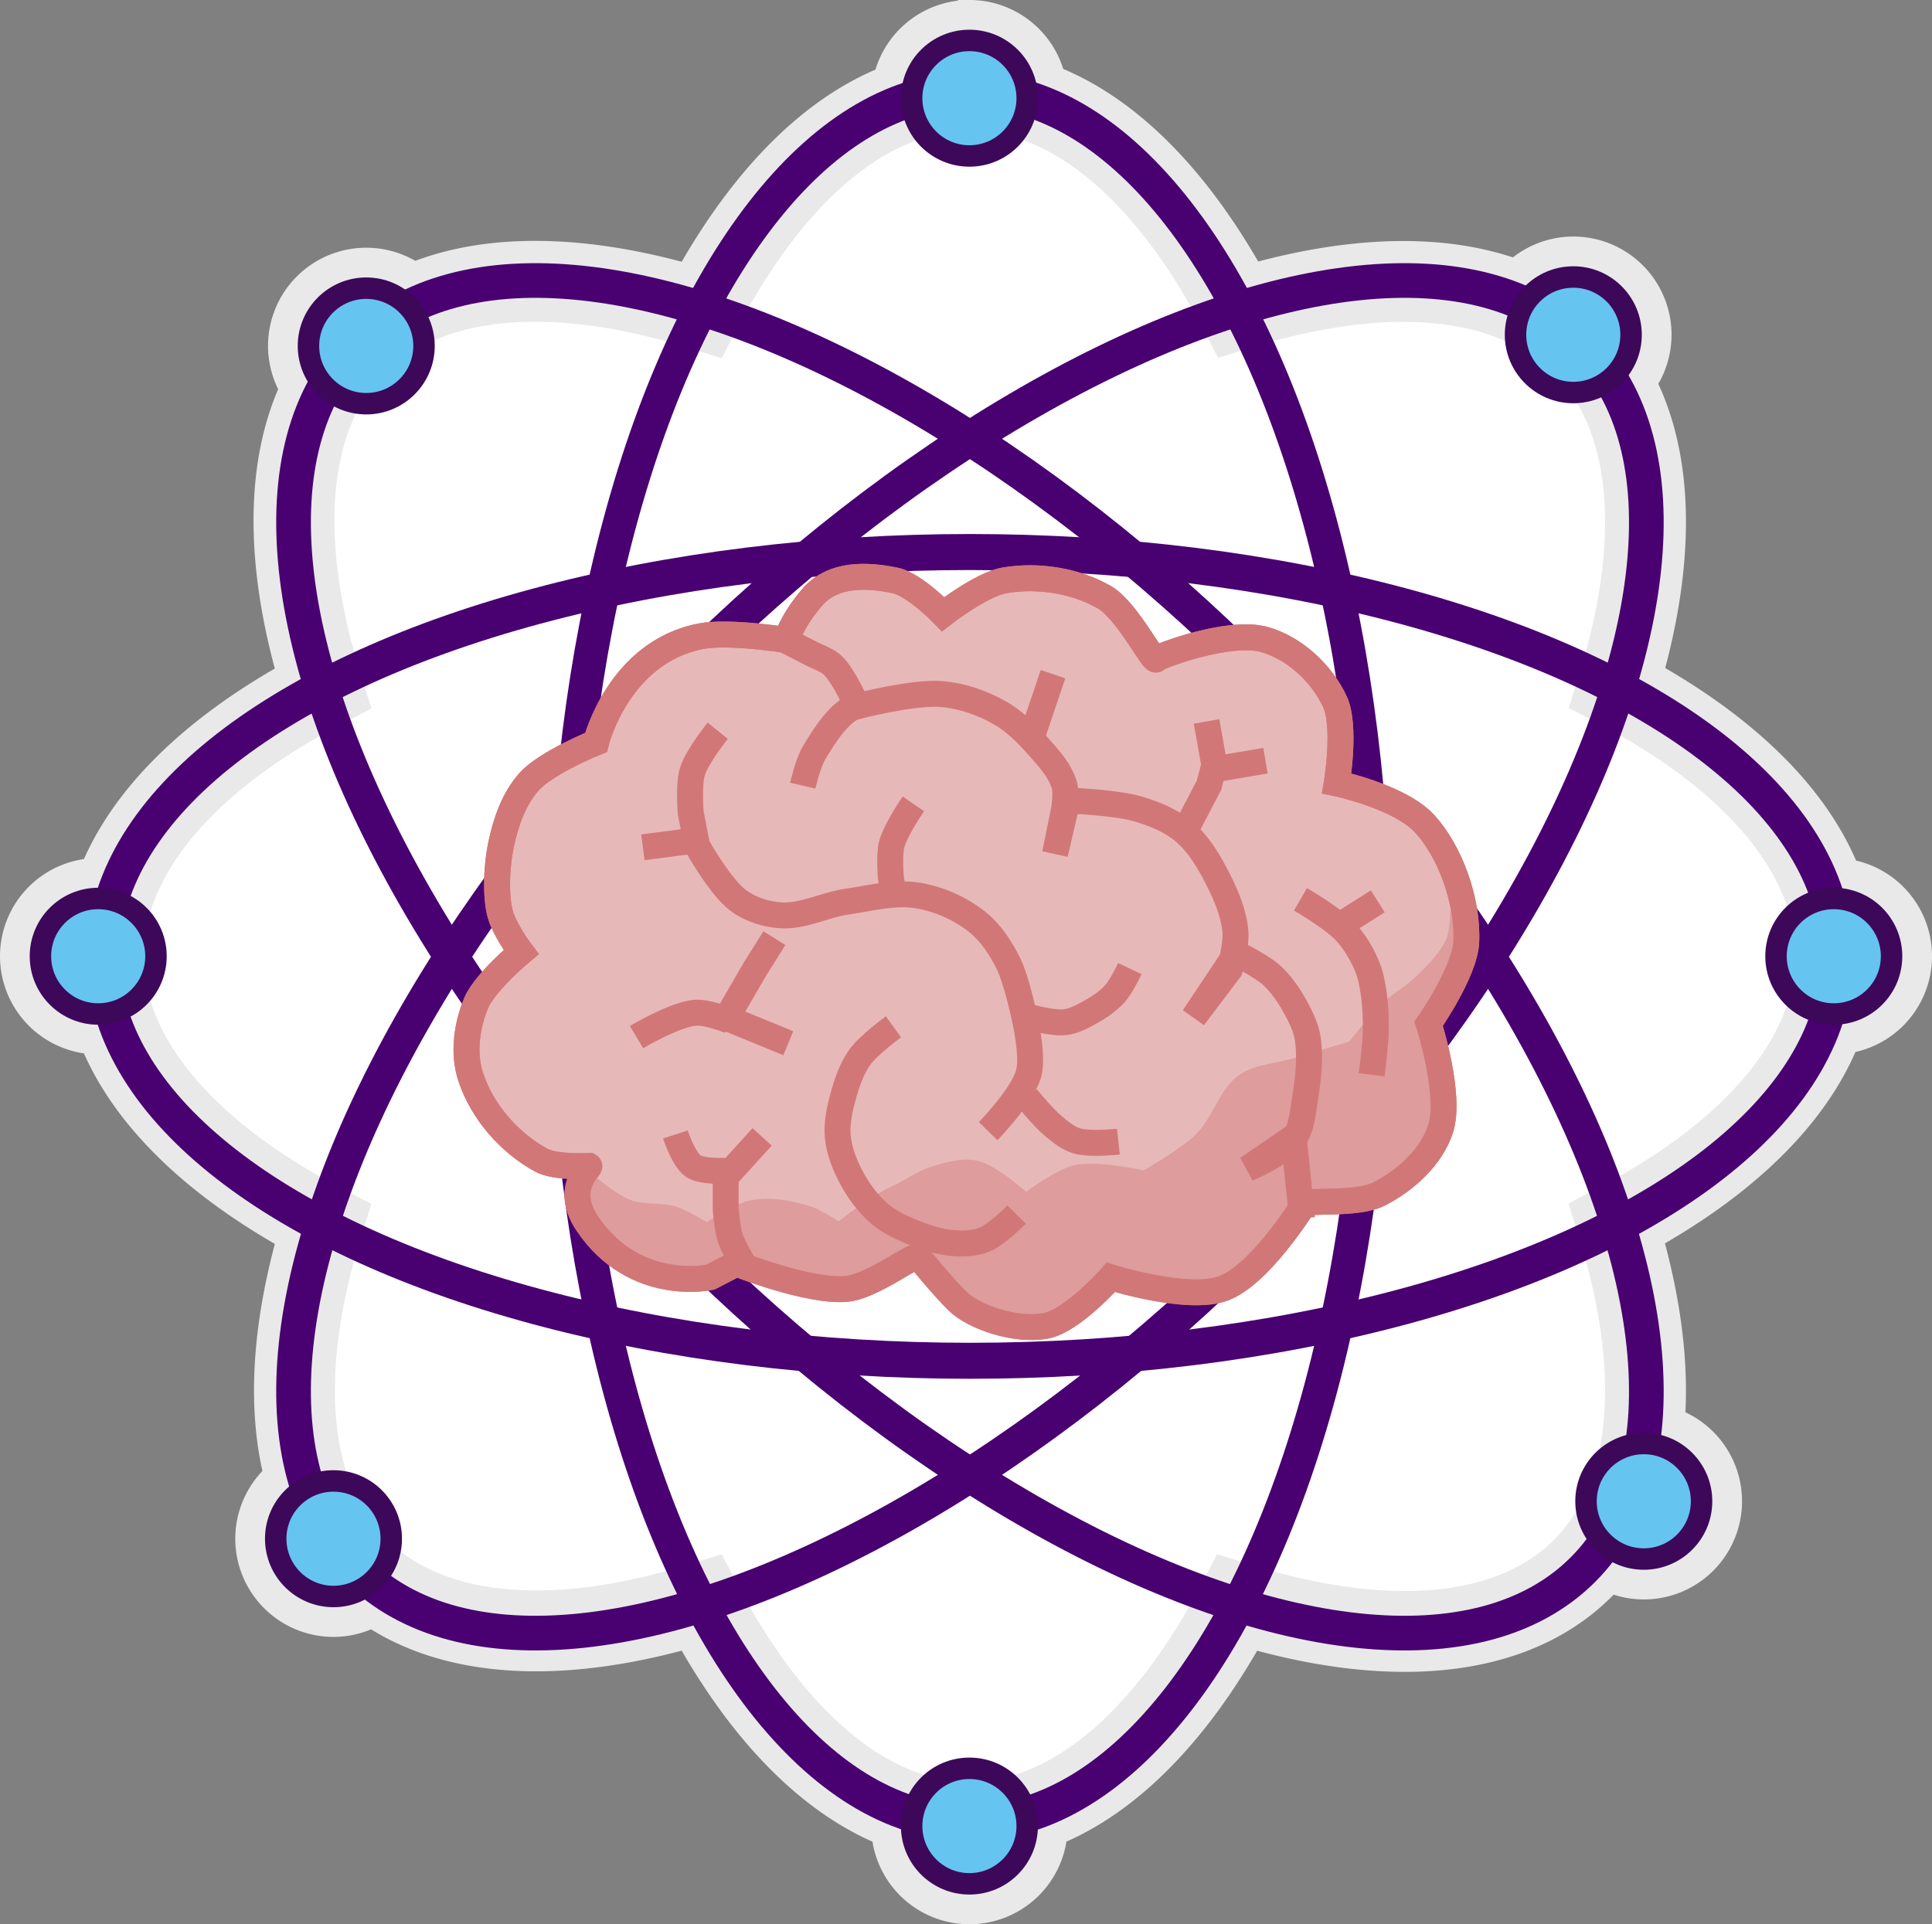 <?xml version="1.0" encoding="UTF-8" standalone="no"?>
<!-- Created with Inkscape (http://www.inkscape.org/) -->

<svg
   width="167.204mm"
   height="166.558mm"
   viewBox="0 0 167.204 166.558"
   version="1.1"
   id="svg1"
   inkscape:version="1.3 (1:1.3+202307231459+0e150ed6c4)"
   sodipodi:docname="seldon_logo.svg"
   xml:space="preserve"
   inkscape:export-filename="seldon_logo.png"
   inkscape:export-xdpi="96"
   inkscape:export-ydpi="96"
   xmlns:inkscape="http://www.inkscape.org/namespaces/inkscape"
   xmlns:sodipodi="http://sodipodi.sourceforge.net/DTD/sodipodi-0.dtd"
   xmlns="http://www.w3.org/2000/svg"
   xmlns:svg="http://www.w3.org/2000/svg"><rect x="0" y="0" width="167.204" height="166.558" fill="#808080" stroke="none"/><sodipodi:namedview
     id="namedview1"
     pagecolor="#ffffff"
     bordercolor="#000000"
     borderopacity="0.25"
     inkscape:showpageshadow="2"
     inkscape:pageopacity="0.0"
     inkscape:pagecheckerboard="0"
     inkscape:deskcolor="#d1d1d1"
     inkscape:document-units="mm"
     inkscape:zoom="1.3405153"
     inkscape:cx="292.42487"
     inkscape:cy="343.15163"
     inkscape:window-width="1916"
     inkscape:window-height="1156"
     inkscape:window-x="0"
     inkscape:window-y="20"
     inkscape:window-maximized="1"
     inkscape:current-layer="g39"
     inkscape:export-bgcolor="#ffffff00" /><defs
     id="defs1"><linearGradient
       id="swatch3"
       inkscape:swatch="solid"><stop
         style="stop-color:#000000;stop-opacity:1;"
         offset="0"
         id="stop3" /></linearGradient></defs><g
     inkscape:label="Layer 1"
     inkscape:groupmode="layer"
     id="layer1"
     transform="translate(-41.92,-38.983)"
     style="display:inline"><path
       id="path1"
       style="display:none;fill:#ffffff;fill-opacity:1;stroke:#dddddd;stroke-width:5.823;stroke-dasharray:none;stroke-opacity:1;paint-order:stroke markers fill"
       d="m 105.632,61.109 a 21.167,42.044 0 0 0 -14.021,10.666 43.767,20.333 41.628 0 0 -18.051,1.648 43.767,20.333 41.628 0 0 -1.778,16.732 45.358,19.62 0 0 0 -11.507,12.997 45.358,19.62 0 0 0 11.507,12.997 20.333,43.767 48.372 0 0 1.778,16.732 20.333,43.767 48.372 0 0 18.051,1.648 21.167,42.044 0 0 0 14.021,10.667 21.167,42.044 0 0 0 14.021,-10.667 43.767,20.333 41.628 0 0 18.051,-1.648 43.767,20.333 41.628 0 0 1.826,-16.756 45.358,19.62 0 0 0 11.459,-12.973 A 45.358,19.62 0 0 0 139.547,90.131 20.333,43.767 48.372 0 0 137.705,73.423 20.333,43.767 48.372 0 0 119.706,71.76 21.167,42.044 0 0 0 105.632,61.109 Z"
       transform="matrix(1.654,0,0,1.784,-48.847,-62.257)" /></g><g
     inkscape:groupmode="layer"
     id="g39"
     inkscape:label="Electrons copy"
     transform="translate(-41.92,-38.983)"><path
       id="circle32"
       style="display:inline;fill:#ffffff;fill-opacity:1;stroke:#e9e9e9;stroke-width:7;stroke-dasharray:none;stroke-opacity:1;paint-order:stroke fill markers"
       d="m 125.818,42.483 a 5,5 0 0 0 -5,5 5,5 0 0 0 0.007,0.091 35,75 0 0 0 -18.192,18.205 75,35 45 0 0 -25.293,-0.188 5,5 0 0 0 -3.724,-1.666 5,5 0 0 0 -5,5 5,5 0 0 0 1.406,3.459 75,35 45 0 0 -0.176,26.182 75,35 0 0 0 -18.261,18.323 5,5 0 0 0 -1.165,-0.139 5,5 0 0 0 -5,5 5,5 0 0 0 5,5 5,5 0 0 0 1.161,-0.149 75,35 0 0 0 18.266,18.334 35,75 45 0 0 -1.22,22.727 5,5 0 0 0 -2.845,4.506 5,5 0 0 0 5,5 5,5 0 0 0 3.392,-1.338 35,75 45 0 0 28.461,1.894 35,75 0 0 0 18.312,18.256 5,5 0 0 0 -0.127,1.06 5,5 0 0 0 5,5 5,5 0 0 0 5,-5 5,5 0 0 0 -0.116,-1.065 35,75 0 0 0 18.301,-18.252 75,35 45 0 0 29.848,-2.939 75,35 45 0 0 1.878,-2.257 5,5 0 0 0 3.452,1.399 5,5 0 0 0 5,-5 5,5 0 0 0 -5,-5 5,5 0 0 0 -0.193,0.014 75,35 45 0 0 -2.117,-19.047 75,35 0 0 0 18.14,-18.186 5,5 0 0 0 0.613,0.043 5,5 0 0 0 5,-5 5,5 0 0 0 -5,-5 5,5 0 0 0 -0.576,0.041 75,35 0 0 0 -18.15,-18.27 35,75 45 0 0 -0.638,-26.714 5,5 0 0 0 1.821,-3.85 5,5 0 0 0 -5,-5 5,5 0 0 0 -4.281,2.433 35,75 45 0 0 -24.71,0.361 35,75 0 0 0 -18.275,-18.218 5,5 0 0 0 0.004,-0.052 5,5 0 0 0 -5,-5 z" /></g><g
     inkscape:label="Ellipsis"
     inkscape:groupmode="layer"
     id="g4"
     transform="translate(-41.92,-38.983)"
     style="display:inline"><ellipse
       style="fill:none;stroke:#490071;stroke-width:1.747;stroke-dasharray:none;stroke-opacity:1"
       id="ellipse1"
       cx="105.632"
       cy="103.152"
       rx="45.358"
       ry="19.62"
       transform="matrix(1.654,0,0,1.784,-48.847,-62.257)" /><ellipse
       style="fill:none;stroke:#490071;stroke-width:1.749;stroke-dasharray:none;stroke-opacity:1"
       id="ellipse2"
       cx="147.885"
       cy="3.853"
       rx="43.732"
       ry="20.408"
       transform="matrix(1.213,1.213,-1.213,1.213,-48.847,-62.257)" /><ellipse
       style="fill:none;stroke:#490071;stroke-width:1.747;stroke-dasharray:none;stroke-opacity:1"
       id="ellipse3"
       cx="103.152"
       cy="-105.632"
       rx="42.044"
       ry="21.167"
       transform="matrix(0,1.784,-1.654,0,-48.847,-62.257)" /><ellipse
       style="fill:none;stroke:#490071;stroke-width:1.749;stroke-dasharray:none;stroke-opacity:1"
       id="ellipse4"
       cx="3.853"
       cy="-147.885"
       rx="43.732"
       ry="20.408"
       transform="matrix(-1.213,1.213,-1.213,-1.213,-48.847,-62.257)" /></g><g
     inkscape:groupmode="layer"
     id="layer3"
     inkscape:label="Brain"
     transform="translate(-41.92,-38.983)"
     style="display:inline"><g
       inkscape:groupmode="layer"
       id="layer4"
       inkscape:label="Shadow"><path
         style="display:inline;fill:#e7b8b8;fill-opacity:1;stroke:#d27777;stroke-width:2.246;stroke-dasharray:none;stroke-opacity:1"
         d="m 109.944,94.38 c 0,0 -4.926,-0.788 -7.329,-0.332 -7.191,1.365 -9.114,9.195 -9.114,9.195 0,0 -4.301,1.732 -5.792,3.403 -1.329,1.488 -2.023,3.516 -2.43,5.468 -0.431,2.062 -0.486,4.901 0.04,6.319 0.527,1.418 1.701,2.957 1.701,2.957 0,0 -3.126,2.608 -3.889,4.415 -0.826,1.959 -1.142,4.337 -0.486,6.36 0.977,3.014 3.356,5.751 6.146,7.252 1.218,0.655 4.119,0.493 4.119,0.493 0.19,0.114 -2.246,1.859 -0.169,4.96 4.096,6.114 10.653,4.658 10.653,4.658 l 2.268,-1.175 c 0,0 6.295,2.503 9.544,2.186 2.254,-0.22 5.877,-3.098 6.205,-2.768 0,0 2.12,2.598 3.383,3.835 1.422,1.393 5.031,2.618 7.626,2.137 2.305,-0.428 5.641,-4.201 5.641,-4.201 0,0 6.662,2.09 9.715,0.964 3.168,-1.168 6.767,-6.979 7.018,-7.306 0.172,-0.42 4.55,0.119 6.493,-0.878 2.286,-1.172 4.481,-3.163 5.296,-5.6 0.972,-2.903 -1.022,-9.127 -1.022,-9.127 0,0 3.128,-4.478 3.251,-7.069 0.172,-3.6 -1.41,-7.836 -3.564,-10.209 -2.154,-2.373 -7.642,-3.528 -7.642,-3.528 0,0 0.836,-4.94 -0.162,-7.079 -1.149,-2.462 -3.505,-4.654 -6.124,-5.379 -3.044,-0.843 -9.148,1.462 -9.321,1.699 -0.174,0.571 -2.486,-4.201 -4.514,-5.36 -2.528,-1.445 -5.742,-1.941 -8.613,-1.456 -1.999,0.338 -5.33,2.927 -5.33,2.927 0,0 -2.495,-2.573 -4.151,-2.916 -2.402,-0.498 -5.385,-0.659 -7.208,1.488 -1.823,2.147 -2.222,3.727 -2.222,3.727"
         id="path6"
         sodipodi:nodetypes="cscaascaaacsccassacacaacazcaacaacasc"
         inkscape:label="Brain outline" /><path
         style="display:inline;fill:#de9c9c;fill-opacity:1;stroke:none;stroke-width:1.856;stroke-dasharray:none;stroke-opacity:1"
         d="m 93.581,140.958 c 0,0 1.797,1.467 2.863,1.874 1.277,0.488 2.754,0.193 4.055,0.613 0.92,0.297 2.58,1.325 2.58,1.325 0,0 2.448,-1.649 3.86,-1.904 1.674,-0.303 3.45,0.016 5.078,0.511 0.895,0.273 2.476,1.323 2.476,1.323 0,0 2.886,-2.256 4.544,-2.993 1.115,-0.496 2.289,-1.381 3.556,-1.762 1.268,-0.38 2.65,-0.781 3.941,-0.488 1.619,0.369 4.192,2.692 4.192,2.692 0,0 2.65,-1.984 4.219,-2.323 1.949,-0.422 5.965,0.46 5.965,0.46 0,0 3.173,-1.817 4.469,-3.078 1.533,-1.491 2.041,-3.939 3.783,-5.18 1.317,-0.938 3.09,-0.955 4.637,-1.425 1.629,-0.495 4.892,-1.471 4.892,-1.471 0,0 1.754,-2.244 2.775,-3.231 0.953,-0.921 2.166,-1.549 3.101,-2.488 0.953,-0.957 1.987,-1.929 2.522,-3.169 0.318,-0.738 0.341,-2.385 0.341,-2.385 l 0.716,-1.397 0.716,5.691 -3.067,5.521 0.784,4.157 -0.409,6.338 -2.351,3.169 -5.589,1.738 -3.68,0.647 -2.828,4.226 -4.703,3.033 -3.68,0.136 -3.476,-1.056 -1.602,-0.545 -1.806,2.454 -2.863,1.738 -4.157,0.204 -4.055,-1.329 -2.147,-2.76 -1.533,-2.011 -3.442,1.159 -2.59,1.602 -1.499,-0.068 -2.897,-0.443 -2.385,-0.818 -2.488,-0.75 -3.101,0.341 -2.59,0.944 -2.794,-0.954 -4.26,-2.045 -1.636,-2.42 -0.204,-2.488 z"
         id="path24"
         inkscape:label="Shadow"
         sodipodi:nodetypes="caacaacsaacacaaacaaaccccccccccccccccccccccccccccccccc" /><path
         style="display:inline;fill:none;fill-opacity:1;stroke:#d27777;stroke-width:2.246;stroke-dasharray:none;stroke-opacity:1"
         d="m 109.944,94.38 c 0,0 -4.926,-0.788 -7.329,-0.332 -7.191,1.365 -9.114,9.195 -9.114,9.195 0,0 -4.301,1.732 -5.792,3.403 -1.329,1.488 -2.023,3.516 -2.43,5.468 -0.431,2.062 -0.486,4.901 0.04,6.319 0.527,1.418 1.701,2.957 1.701,2.957 0,0 -3.126,2.608 -3.889,4.415 -0.826,1.959 -1.142,4.337 -0.486,6.36 0.977,3.014 3.356,5.751 6.146,7.252 1.218,0.655 4.119,0.493 4.119,0.493 0.19,0.114 -2.246,1.859 -0.169,4.96 4.096,6.114 10.653,4.658 10.653,4.658 l 2.268,-1.175 c 0,0 6.295,2.503 9.544,2.186 2.254,-0.22 5.877,-3.098 6.205,-2.768 0,0 2.12,2.598 3.383,3.835 1.422,1.393 5.031,2.618 7.626,2.137 2.305,-0.428 5.641,-4.201 5.641,-4.201 0,0 6.662,2.09 9.715,0.964 3.168,-1.168 6.767,-6.979 7.018,-7.306 0.172,-0.42 4.55,0.119 6.493,-0.878 2.286,-1.172 4.481,-3.163 5.296,-5.6 0.972,-2.903 -1.022,-9.127 -1.022,-9.127 0,0 3.128,-4.478 3.251,-7.069 0.172,-3.6 -1.41,-7.836 -3.564,-10.209 -2.154,-2.373 -7.642,-3.528 -7.642,-3.528 0,0 0.836,-4.94 -0.162,-7.079 -1.149,-2.462 -3.505,-4.654 -6.124,-5.379 -3.044,-0.843 -9.148,1.462 -9.321,1.699 -0.174,0.571 -2.486,-4.201 -4.514,-5.36 -2.528,-1.445 -5.742,-1.941 -8.613,-1.456 -1.999,0.338 -5.33,2.927 -5.33,2.927 0,0 -2.495,-2.573 -4.151,-2.916 -2.402,-0.498 -5.385,-0.659 -7.208,1.488 -1.823,2.147 -2.222,3.727 -2.222,3.727"
         id="path25"
         sodipodi:nodetypes="cscaascaaacsccassacacaacazcaacaacasc"
         inkscape:label="Brain outline" /></g><path
       style="fill:none;fill-opacity:1;stroke:#d27777;stroke-width:2.246;stroke-dasharray:none;stroke-opacity:1"
       d="m 120.969,108.562 c 0,0 -1.538,2.224 -1.876,3.505 -0.247,0.936 -0.071,2.903 -0.071,2.903 l 0.212,1.275"
       id="path19"
       sodipodi:nodetypes="cscc" /><path
       style="fill:none;fill-opacity:1;stroke:#d27777;stroke-width:2.246;stroke-dasharray:none;stroke-opacity:1"
       d="m 146.34,101.427 0.673,3.788 -0.46,1.735 -1.947,3.718"
       id="path20" /><path
       style="display:inline;fill:none;fill-opacity:1;stroke:#d27777;stroke-width:2.246;stroke-dasharray:none;stroke-opacity:1"
       d="m 109.771,94.35 c 0,0 1.54,0.769 2.3,1.173 0.657,0.349 1.42,0.562 1.954,1.081 0.975,0.947 2.077,3.509 2.077,3.509 0,0 4.867,-1.262 7.325,-1.054 1.747,0.148 3.48,0.751 5.007,1.613 1.275,0.72 2.34,1.79 3.311,2.885 0.899,1.014 1.885,2.067 2.283,3.362 0.197,0.639 0,2.007 0,2.007 l -0.803,3.964 1.079,-4.616 c 0,0 4.134,0.147 6.096,0.728 1.42,0.42 2.861,0.997 3.989,1.957 1.311,1.116 2.211,2.677 2.985,4.215 0.705,1.401 1.334,2.908 1.466,4.471 0.092,1.093 -0.487,3.255 -0.487,3.255 l -3.132,4.144 3.684,-5.524 c 0,0 2.267,1.098 3.161,1.957 1.055,1.014 1.825,2.318 2.458,3.638 0.292,0.608 0.516,1.264 0.6,1.933 0.208,1.67 0.009,3.38 -0.266,5.04 -0.196,1.191 -0.26,2.517 -0.978,3.487 -0.94,1.27 -3.989,2.559 -3.989,2.559 l 3.989,-2.735 0.728,7.049"
       id="path7"
       sodipodi:nodetypes="caacassscccssaacccaaaaaccc" /><path
       style="fill:none;fill-opacity:1;stroke:#d27777;stroke-width:2.246;stroke-dasharray:none;stroke-opacity:1"
       d="m 104.037,102.233 c 0,0 -1.788,2.213 -2.195,3.54 -0.349,1.141 -0.142,3.576 -0.142,3.576 l 0.46,2.372 -4.603,0.602"
       id="path8"
       sodipodi:nodetypes="caccc" /><path
       style="fill:none;fill-opacity:1;stroke:#d27777;stroke-width:2.246;stroke-dasharray:none;stroke-opacity:1"
       d="m 102.231,112.146 c 0,0 2.009,3.639 3.639,4.821 1.032,0.749 2.346,1.162 3.619,1.243 1.936,0.123 3.78,-0.898 5.7,-1.178 2.051,-0.299 4.152,-0.878 6.196,-0.531 1.849,0.314 3.669,1.13 5.134,2.301 1.152,0.921 1.994,2.222 2.655,3.54 0.767,1.529 1.452,4.921 1.452,4.921 0,0 0.735,3.145 0.318,4.638 -0.546,1.959 -3.505,4.992 -3.505,4.992"
       id="path9"
       sodipodi:nodetypes="caaaaaacac" /><path
       style="fill:none;fill-opacity:1;stroke:#d27777;stroke-width:2.246;stroke-dasharray:none;stroke-opacity:1"
       d="m 130.817,126.965 c 0,0 2.166,0.62 3.257,0.496 0.795,-0.091 1.533,-0.493 2.231,-0.885 0.768,-0.432 1.521,-0.936 2.109,-1.592 0.56,-0.624 1.29,-2.161 1.29,-2.161"
       id="path10"
       sodipodi:nodetypes="caaac" /><path
       style="fill:none;fill-opacity:1;stroke:#d27777;stroke-width:2.246;stroke-dasharray:none;stroke-opacity:1"
       d="m 131.282,102.576 1.77,-5.24"
       id="path17" /><path
       style="fill:none;fill-opacity:1;stroke:#d27777;stroke-width:2.246;stroke-dasharray:none;stroke-opacity:1"
       d="m 130.782,133.976 c 0,0 1.434,1.758 2.301,2.478 0.612,0.508 1.256,1.046 2.018,1.275 1.153,0.346 3.611,0.071 3.611,0.071"
       id="path11"
       sodipodi:nodetypes="caac" /><path
       style="fill:none;fill-opacity:1;stroke:#d27777;stroke-width:2.246;stroke-dasharray:none;stroke-opacity:1"
       d="m 119.244,127.861 c 0,0 -2.146,1.559 -2.903,2.62 -0.716,1.003 -1.126,2.211 -1.452,3.399 -0.311,1.137 -0.574,2.332 -0.46,3.505 0.122,1.252 0.608,2.468 1.204,3.576 0.613,1.14 1.412,2.211 2.387,3.061 0.736,0.642 1.634,1.091 2.534,1.471 1.253,0.529 2.574,0.994 3.93,1.098 0.889,0.068 1.831,0.021 2.655,-0.318 1.08,-0.446 2.762,-2.16 2.762,-2.16"
       id="path12"
       sodipodi:nodetypes="caaaaaaaac" /><path
       style="fill:none;fill-opacity:1;stroke:#d27777;stroke-width:2.246;stroke-dasharray:none;stroke-opacity:1"
       d="m 108.939,120.184 -1.664,2.655 -1.912,3.293 -0.142,1.133 4.921,2.018"
       id="path13" /><path
       style="fill:none;fill-opacity:1;stroke:#d27777;stroke-width:2.246;stroke-dasharray:none;stroke-opacity:1"
       d="m 97.008,128.752 c 0,0 3.272,-1.963 5.109,-2.111 1.011,-0.082 2.964,0.695 2.964,0.695"
       id="path14"
       sodipodi:nodetypes="cac" /><path
       style="fill:none;fill-opacity:1;stroke:#d27777;stroke-width:2.246;stroke-dasharray:none;stroke-opacity:1"
       d="m 105.045,140.506 2.832,-3.116"
       id="path16" /><path
       style="fill:none;fill-opacity:1;stroke:#d27777;stroke-width:2.246;stroke-dasharray:none;stroke-opacity:1"
       d="m 147.26,105.534 4.178,-0.708"
       id="path21" /><path
       style="fill:none;fill-opacity:1;stroke:#d27777;stroke-width:2.246;stroke-dasharray:none;stroke-opacity:1"
       d="m 158.299,118.807 2.86,-1.806"
       id="path23"
       sodipodi:nodetypes="cc" /><path
       style="fill:none;fill-opacity:1;stroke:#d27777;stroke-width:2.246;stroke-dasharray:none;stroke-opacity:1"
       d="m 116.153,100.02 c -1.534,0.501 -2.846,2.552 -3.805,4.171 -0.502,0.848 -0.956,2.797 -0.956,2.797"
       id="path18"
       sodipodi:nodetypes="cac" /><path
       style="fill:none;fill-opacity:1;stroke:#d27777;stroke-width:2.246;stroke-dasharray:none;stroke-opacity:1"
       d="m 154.468,116.824 c 0,0 2.775,1.61 3.859,2.762 0.821,0.873 1.447,1.94 1.912,3.045 0.317,0.753 0.455,1.575 0.573,2.383 0.157,1.084 0.194,2.187 0.171,3.282 -0.027,1.244 -0.354,3.718 -0.354,3.718"
       id="path22"
       sodipodi:nodetypes="caaaac" /><path
       style="fill:none;fill-opacity:1;stroke:#d27777;stroke-width:2.246;stroke-dasharray:none;stroke-opacity:1"
       d="m 100.371,137.178 c 0,0 0.684,2.109 1.522,2.726 0.554,0.407 2.018,0.425 2.018,0.425 h 0.814 v 3.328 c 0,0 0.132,1.683 0.389,2.478 0.255,0.789 1.127,2.219 1.127,2.219"
       id="path15"
       sodipodi:nodetypes="cacccac" /></g><g
     inkscape:groupmode="layer"
     id="layer5"
     inkscape:label="Electrons"
     transform="translate(-41.92,-38.983)"
     style="display:inline"><circle
       style="fill:#66c4f1;fill-opacity:1;stroke:#3d085a;stroke-width:1.856;stroke-dasharray:none;stroke-opacity:1"
       id="path26"
       cx="125.818"
       cy="197.041"
       r="5" /><circle
       style="fill:#66c4f1;fill-opacity:1;stroke:#3d085a;stroke-width:1.856;stroke-dasharray:none;stroke-opacity:1"
       id="path26-7"
       cx="125.818"
       cy="47.483"
       r="5" /><circle
       style="fill:#66c4f1;fill-opacity:1;stroke:#3d085a;stroke-width:1.856;stroke-dasharray:none;stroke-opacity:1"
       id="path26-7-2"
       cx="73.616"
       cy="68.926"
       r="5" /><circle
       style="fill:#66c4f1;fill-opacity:1;stroke:#3d085a;stroke-width:1.856;stroke-dasharray:none;stroke-opacity:1"
       id="path26-7-2-9-4"
       cx="200.624"
       cy="121.752"
       r="5"
       inkscape:label="path26-7-2-9-4" /><circle
       style="fill:#66c4f1;fill-opacity:1;stroke:#3d085a;stroke-width:1.856;stroke-dasharray:none;stroke-opacity:1"
       id="path26-7-2-9-4-7"
       cx="70.781"
       cy="172.169"
       r="5" /><circle
       style="fill:#66c4f1;fill-opacity:1;stroke:#3d085a;stroke-width:1.856;stroke-dasharray:none;stroke-opacity:1"
       id="path26-7-2-9-4-6"
       cx="184.181"
       cy="168.928"
       r="5" /><circle
       style="fill:#66c4f1;fill-opacity:1;stroke:#3d085a;stroke-width:1.856;stroke-dasharray:none;stroke-opacity:1"
       id="path26-7-2-9-4-6-3"
       cx="178.08"
       cy="67.959"
       r="5" /><circle
       style="fill:#66c4f1;fill-opacity:1;stroke:#3d085a;stroke-width:1.856;stroke-dasharray:none;stroke-opacity:1"
       id="path26-7-2-9-4-6-3-1"
       cx="50.419"
       cy="121.752"
       r="5" /></g></svg>
